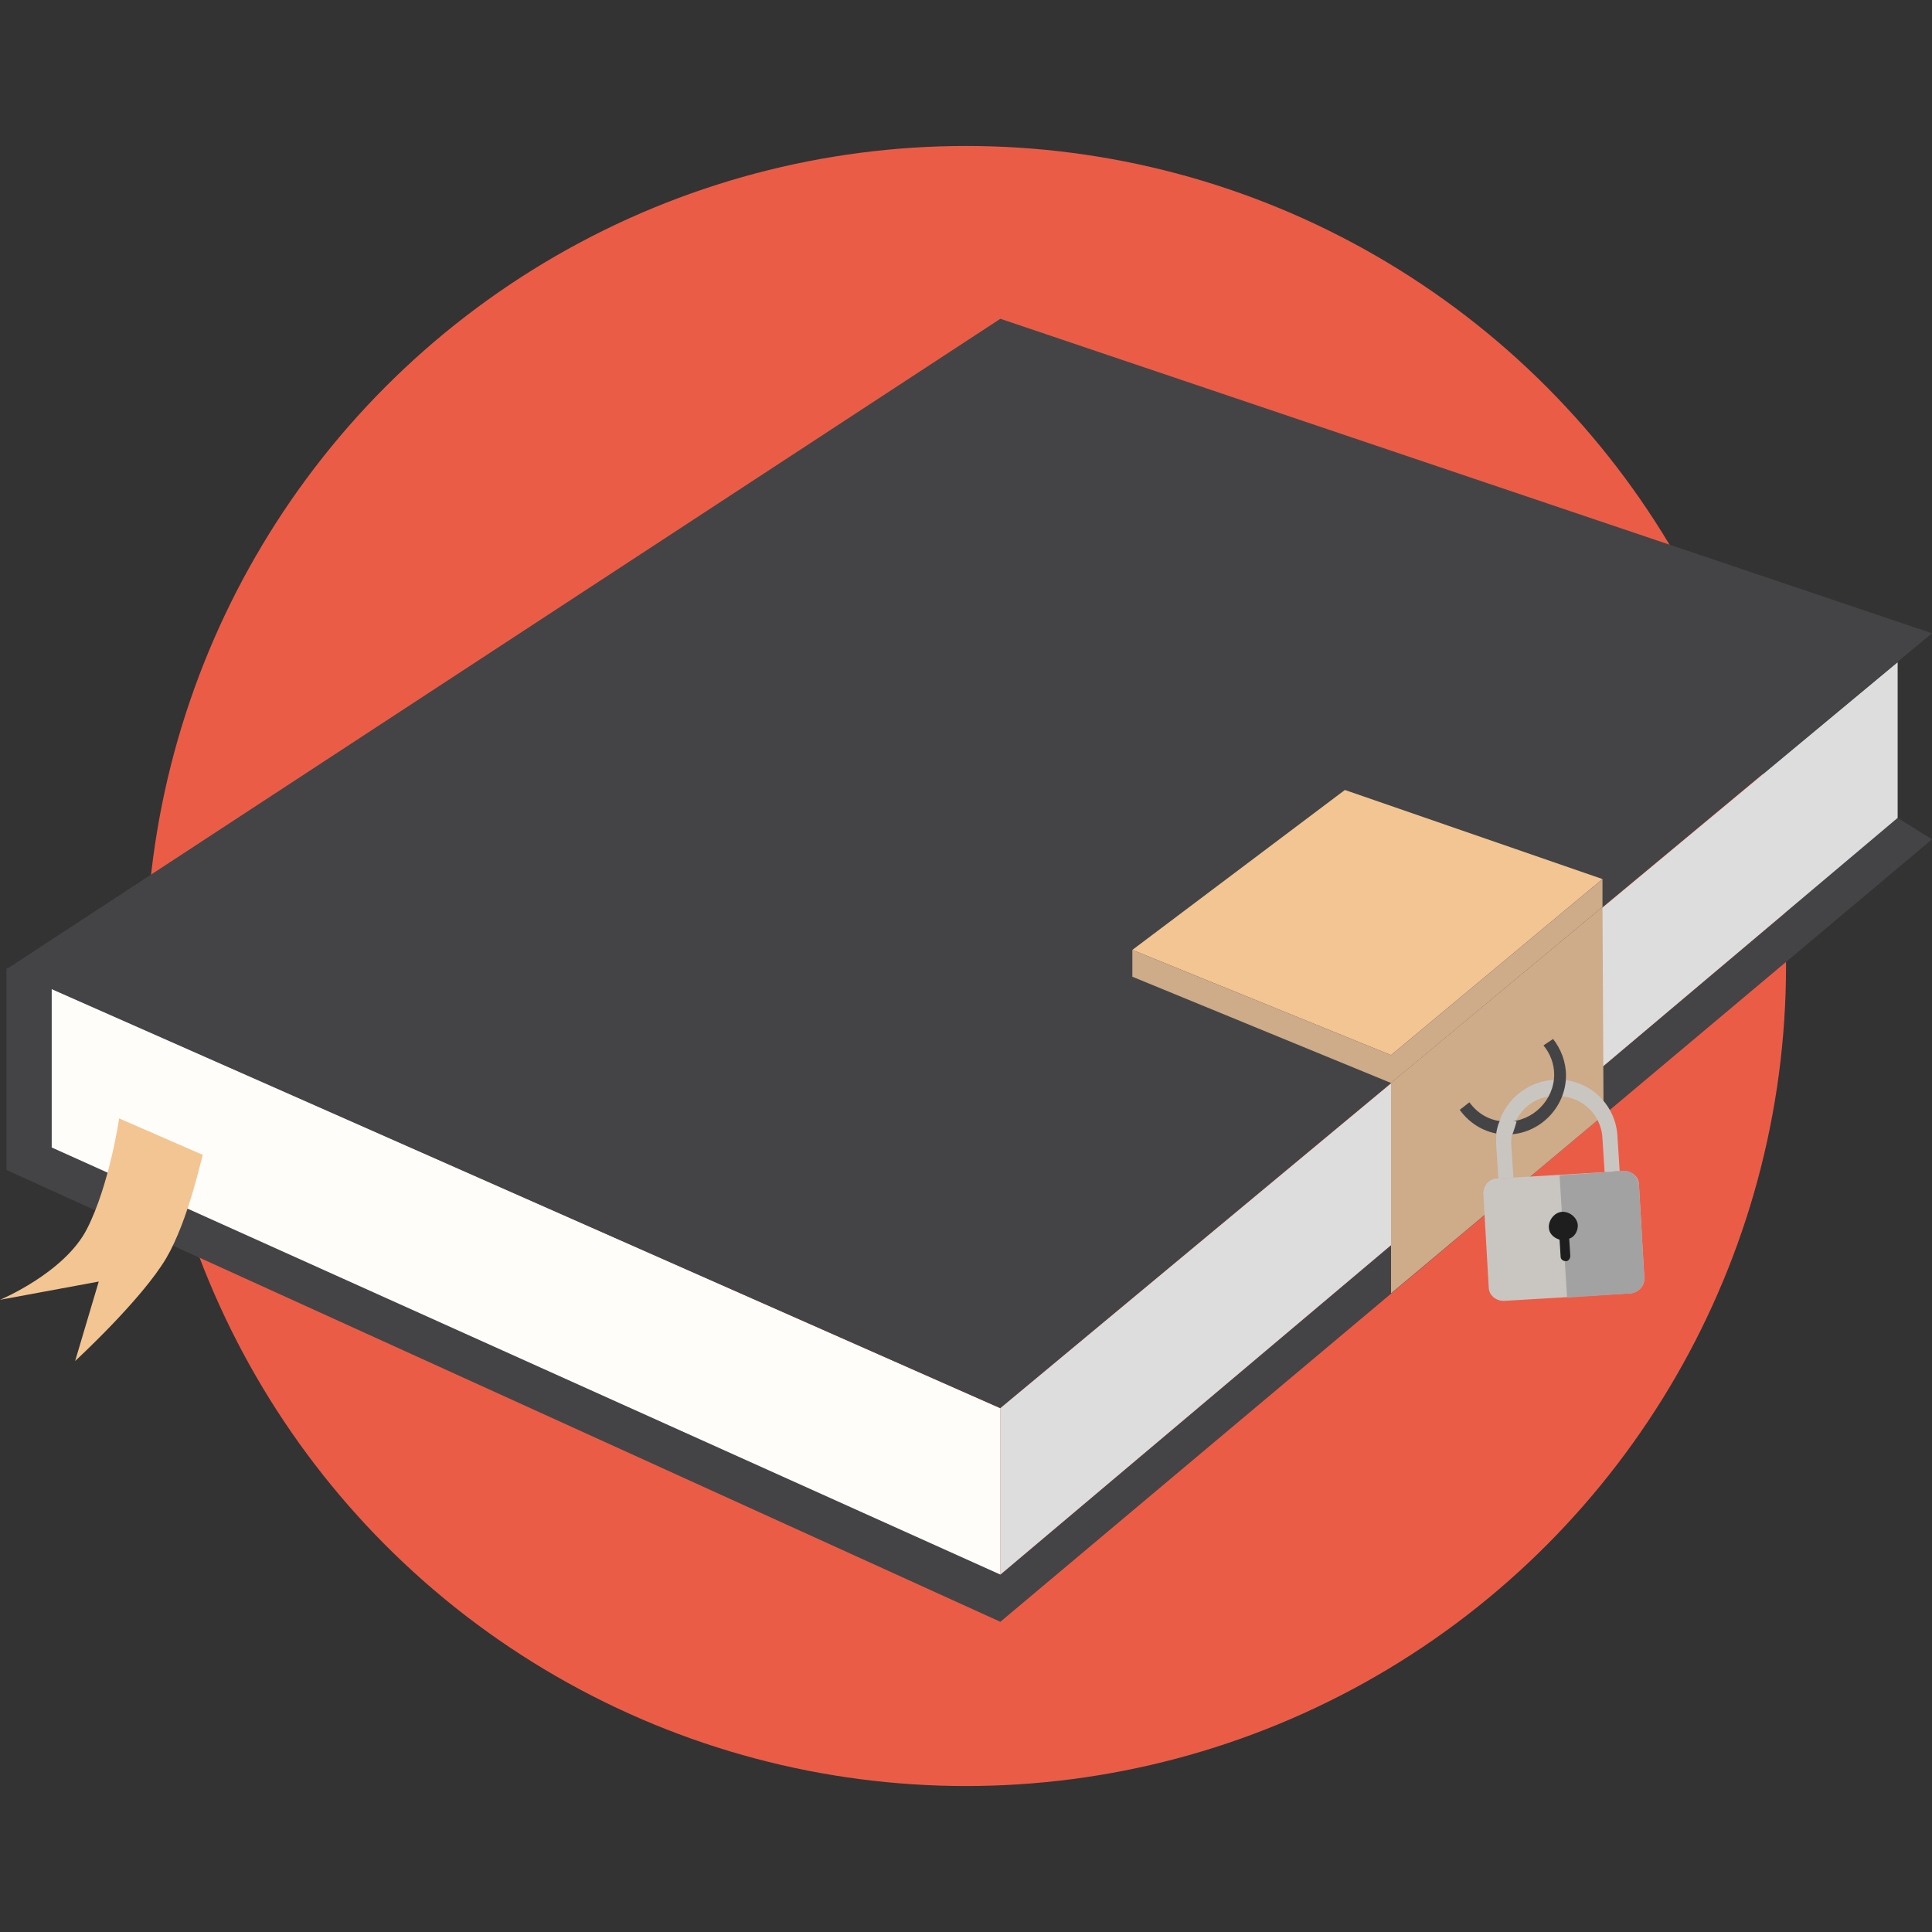 <?xml version="1.0" encoding="utf-8"?>
<!-- Generator: Adobe Illustrator 19.1.1, SVG Export Plug-In . SVG Version: 6.00 Build 0)  -->
<svg version="1.1" id="Réteg_1" xmlns="http://www.w3.org/2000/svg" xmlns:xlink="http://www.w3.org/1999/xlink" x="0px" y="0px"
	 viewBox="0 0 180 180" style="enable-background:new 0 0 180 180;" xml:space="preserve">
<rect x="0" y="0" width="180" height="180" fill="#333333" stroke="none"/>
<style type="text/css">
	.st0{fill:#EB5C47;}
	.st1{fill:#FFFDF9;}
	.st2{fill:#444446;}
	.st3{fill:#DDDDDD;}
	.st4{fill:#F2C593;}
	.st5{fill:#CEAB89;}
	.st6{fill:#C9C6C2;}
	.st7{fill:#A3A2A2;}
	.st8{fill:#1E1E1E;}
</style>
<circle class="st0" cx="90" cy="90" r="76.4"/>
<g>
	<g>
		<g>
			<polygon class="st1" points="4.8,107 4.8,92.1 93.2,131.2 93.2,146.8 			"/>
			<polyline class="st2" points="0.6,90.2 4.8,92.1 4.8,106.9 93.2,146.7 176.8,76.2 180,78.2 93.2,151.1 0.6,109 0.6,90.2 
				0.6,90.2 			"/>
			<polygon class="st2" points="93.2,131.2 180,59 93.2,29.7 0.6,90.3 3.1,91.4 			"/>
			<polygon class="st3" points="176.8,76.2 176.8,61.7 93.2,131.2 93.2,146.7 			"/>
		</g>
		<polygon class="st4" points="129.6,98.3 105.5,88.5 125.3,73.6 149.3,81.9 		"/>
		<polygon class="st5" points="149.3,81.9 149.3,84.5 129.6,100.9 129.6,98.3 		"/>
		<polygon class="st5" points="129.6,100.9 105.5,91 105.5,88.5 129.6,98.3 		"/>
		<path class="st5" d="M149.3,84.5l0.1,19.4l-19.8,16.6c0-8.3,0-19.6,0-19.6L149.3,84.5z"/>
		<g>
			<path class="st6" d="M151.9,120.5l-11.8,0.7c-0.7,0-1.4-0.5-1.4-1.3l-0.5-8.7c0-0.7,0.5-1.4,1.3-1.4l0.3,0l1.4-0.1l10.1-0.6
				c0.7,0,1.4,0.5,1.4,1.3l0.5,8.7C153.2,119.8,152.7,120.4,151.9,120.5z"/>
			<path class="st6" d="M144.8,100.6c-3.2,0.2-5.6,2.9-5.4,6.1l0.2,3.1l1.4-0.1l-0.2-3.1c-0.1-2.4,1.6-4.4,4-4.5
				c2.4-0.1,4.4,1.6,4.5,4l0.2,3.1l1.4-0.1l-0.2-3.1C150.6,102.8,147.9,100.4,144.8,100.6z"/>
			<path class="st7" d="M151.2,109.1l-5.9,0.4l0.7,11.4l5.9-0.4c0.7,0,1.3-0.7,1.3-1.4l-0.5-8.7C152.6,109.6,152,109,151.2,109.1z"
				/>
			<path class="st8" d="M147,114.2c0-0.7-0.7-1.3-1.4-1.3c-0.7,0-1.3,0.7-1.3,1.4c0,0.6,0.4,1,1,1.2l0.1,1.6c0,0.2,0.2,0.4,0.5,0.4
				c0.2,0,0.4-0.2,0.4-0.5l-0.1-1.6C146.6,115.3,147,114.8,147,114.2z"/>
		</g>
		<path class="st2" d="M143.8,97.4c0.6,0.7,1,1.7,1,2.7c0,2.4-2,4.4-4.4,4.4c-1.5,0-2.7-0.7-3.5-1.8l-0.9,0.7c1,1.4,2.6,2.3,4.4,2.3
			c3,0,5.5-2.5,5.5-5.5c0-1.3-0.5-2.5-1.2-3.4L143.8,97.4z"/>
		<path class="st6" d="M139.4,105.6c0,0,0.1-0.7,0.3-1.1s1.6,0,1.6,0s-0.3,1-0.4,1.2c0,0.2-1.1,0.1-1.1,0.1L139.4,105.6z"/>
	</g>
	<path class="st4" d="M11.1,104.2l7.8,3.4c-0.1,0.1-1.3,6-3.4,9.6c-2.3,3.9-8.5,9.6-8.5,9.6l2.2-7.4L0,121.1c0,0,6-2.5,8.1-6.6
		C10.2,110.4,11.1,104.2,11.1,104.2z"/>
</g>
</svg>

